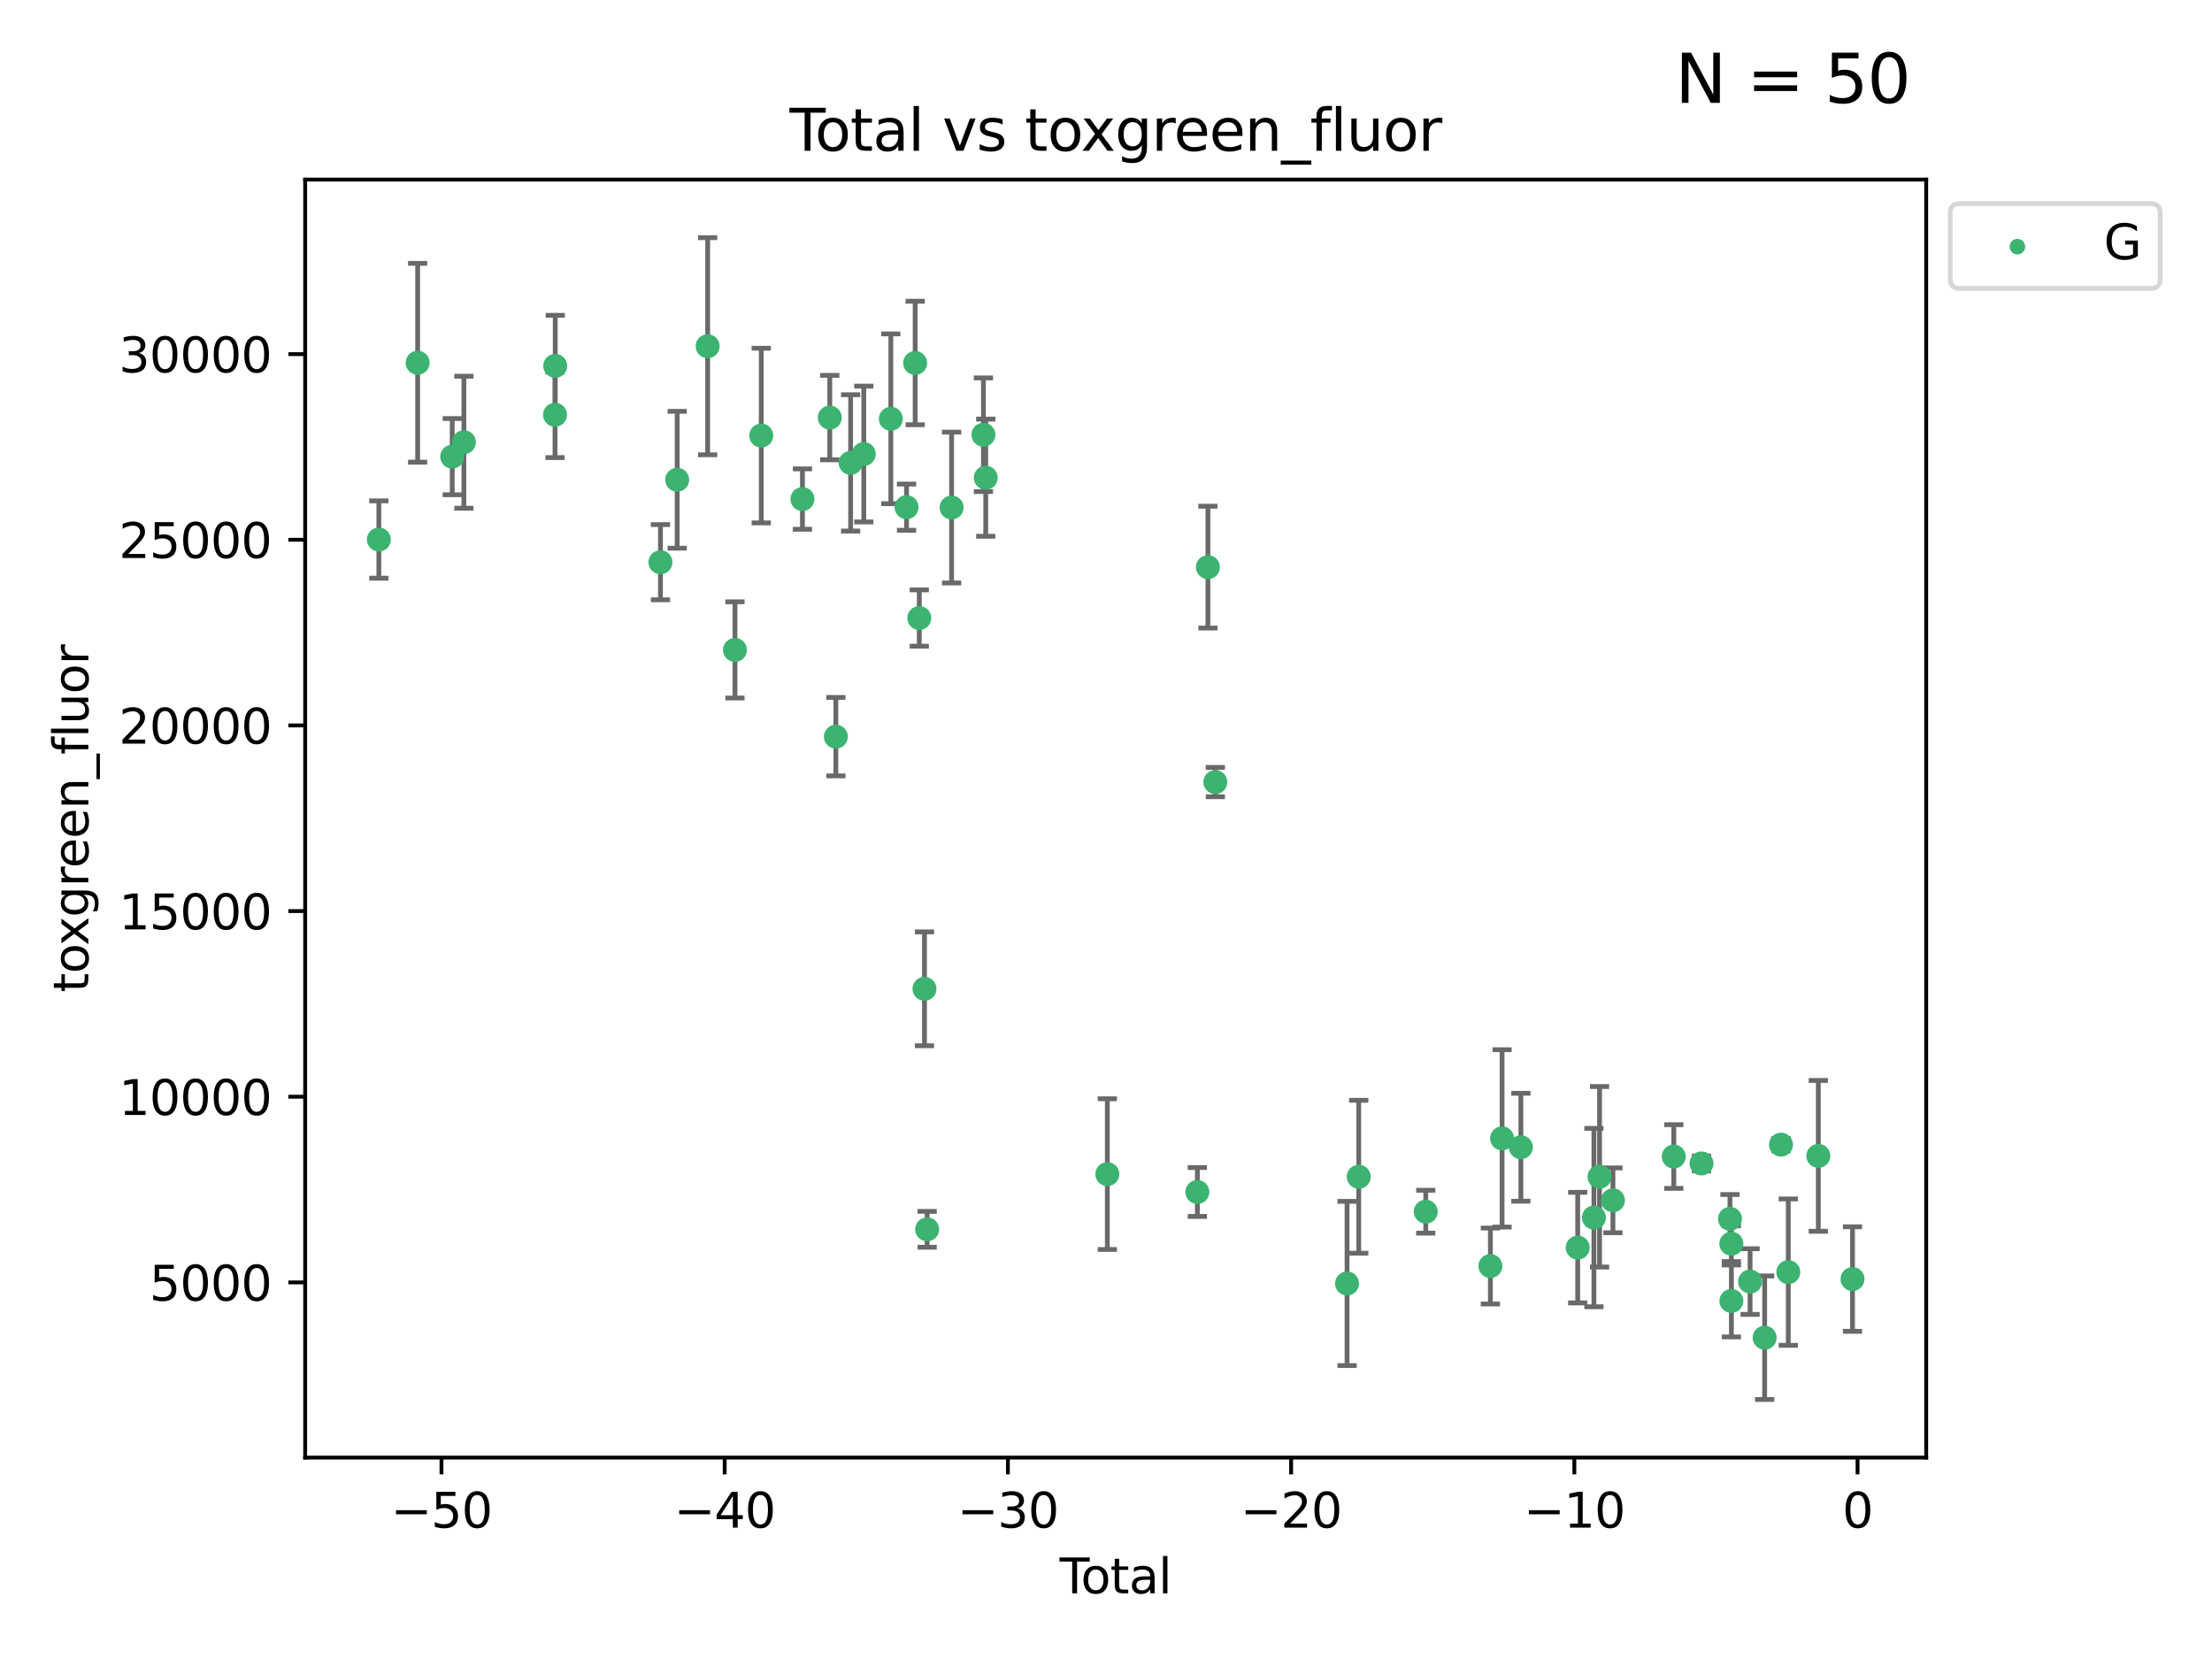 <?xml version="1.0" encoding="utf-8" standalone="no"?>
<!DOCTYPE svg PUBLIC "-//W3C//DTD SVG 1.1//EN"
  "http://www.w3.org/Graphics/SVG/1.1/DTD/svg11.dtd">
<svg xmlns:xlink="http://www.w3.org/1999/xlink" width="460.8pt" height="345.6pt" viewBox="0 0 460.8 345.6" xmlns="http://www.w3.org/2000/svg" version="1.1">
 <defs>
  <style type="text/css">*{stroke-linejoin: round; stroke-linecap: butt}</style>
 </defs>
 <g id="figure_1">
  <g id="patch_1">
   <path d="M 0 345.6 
L 460.8 345.6 
L 460.8 0 
L 0 0 
z
" style="fill: #ffffff"/>
  </g>
  <g id="axes_1">
   <g id="patch_2">
    <path d="M 63.571 303.64 
L 401.26 303.64 
L 401.26 37.411 
L 63.571 37.411 
z
" style="fill: #ffffff"/>
   </g>
   <g id="PathCollection_1">
    <defs>
     <path id="m199dca04d9" d="M 0 1.118 
C 0.297 1.118 0.581 1 0.791 0.791 
C 1 0.581 1.118 0.297 1.118 0 
C 1.118 -0.297 1 -0.581 0.791 -0.791 
C 0.581 -1 0.297 -1.118 0 -1.118 
C -0.297 -1.118 -0.581 -1 -0.791 -0.791 
C -1 -0.581 -1.118 -0.297 -1.118 0 
C -1.118 0.297 -1 0.581 -0.791 0.791 
C -0.581 1 -0.297 1.118 0 1.118 
z
" style="stroke: #3cb371"/>
    </defs>
    <g clip-path="url(#p127237d211)">
     <use xlink:href="#m199dca04d9" x="78.921" y="112.392" style="fill: #3cb371; stroke: #3cb371"/>
     <use xlink:href="#m199dca04d9" x="87.003" y="75.569" style="fill: #3cb371; stroke: #3cb371"/>
     <use xlink:href="#m199dca04d9" x="94.209" y="95.126" style="fill: #3cb371; stroke: #3cb371"/>
     <use xlink:href="#m199dca04d9" x="96.636" y="92.122" style="fill: #3cb371; stroke: #3cb371"/>
     <use xlink:href="#m199dca04d9" x="115.62" y="86.406" style="fill: #3cb371; stroke: #3cb371"/>
     <use xlink:href="#m199dca04d9" x="115.666" y="76.222" style="fill: #3cb371; stroke: #3cb371"/>
     <use xlink:href="#m199dca04d9" x="137.584" y="117.118" style="fill: #3cb371; stroke: #3cb371"/>
     <use xlink:href="#m199dca04d9" x="141.068" y="99.942" style="fill: #3cb371; stroke: #3cb371"/>
     <use xlink:href="#m199dca04d9" x="147.417" y="72.122" style="fill: #3cb371; stroke: #3cb371"/>
     <use xlink:href="#m199dca04d9" x="153.109" y="135.392" style="fill: #3cb371; stroke: #3cb371"/>
     <use xlink:href="#m199dca04d9" x="158.58" y="90.732" style="fill: #3cb371; stroke: #3cb371"/>
     <use xlink:href="#m199dca04d9" x="167.163" y="103.966" style="fill: #3cb371; stroke: #3cb371"/>
     <use xlink:href="#m199dca04d9" x="172.859" y="86.988" style="fill: #3cb371; stroke: #3cb371"/>
     <use xlink:href="#m199dca04d9" x="174.128" y="153.46" style="fill: #3cb371; stroke: #3cb371"/>
     <use xlink:href="#m199dca04d9" x="177.202" y="96.429" style="fill: #3cb371; stroke: #3cb371"/>
     <use xlink:href="#m199dca04d9" x="179.944" y="94.584" style="fill: #3cb371; stroke: #3cb371"/>
     <use xlink:href="#m199dca04d9" x="185.579" y="87.241" style="fill: #3cb371; stroke: #3cb371"/>
     <use xlink:href="#m199dca04d9" x="188.848" y="105.654" style="fill: #3cb371; stroke: #3cb371"/>
     <use xlink:href="#m199dca04d9" x="190.645" y="75.617" style="fill: #3cb371; stroke: #3cb371"/>
     <use xlink:href="#m199dca04d9" x="191.505" y="128.751" style="fill: #3cb371; stroke: #3cb371"/>
     <use xlink:href="#m199dca04d9" x="192.584" y="205.985" style="fill: #3cb371; stroke: #3cb371"/>
     <use xlink:href="#m199dca04d9" x="193.145" y="256.09" style="fill: #3cb371; stroke: #3cb371"/>
     <use xlink:href="#m199dca04d9" x="198.235" y="105.729" style="fill: #3cb371; stroke: #3cb371"/>
     <use xlink:href="#m199dca04d9" x="204.866" y="90.562" style="fill: #3cb371; stroke: #3cb371"/>
     <use xlink:href="#m199dca04d9" x="205.347" y="99.514" style="fill: #3cb371; stroke: #3cb371"/>
     <use xlink:href="#m199dca04d9" x="230.677" y="244.59" style="fill: #3cb371; stroke: #3cb371"/>
     <use xlink:href="#m199dca04d9" x="249.43" y="248.315" style="fill: #3cb371; stroke: #3cb371"/>
     <use xlink:href="#m199dca04d9" x="251.63" y="118.148" style="fill: #3cb371; stroke: #3cb371"/>
     <use xlink:href="#m199dca04d9" x="253.178" y="162.925" style="fill: #3cb371; stroke: #3cb371"/>
     <use xlink:href="#m199dca04d9" x="280.616" y="267.371" style="fill: #3cb371; stroke: #3cb371"/>
     <use xlink:href="#m199dca04d9" x="283.051" y="245.14" style="fill: #3cb371; stroke: #3cb371"/>
     <use xlink:href="#m199dca04d9" x="297.01" y="252.416" style="fill: #3cb371; stroke: #3cb371"/>
     <use xlink:href="#m199dca04d9" x="310.477" y="263.736" style="fill: #3cb371; stroke: #3cb371"/>
     <use xlink:href="#m199dca04d9" x="312.909" y="237.146" style="fill: #3cb371; stroke: #3cb371"/>
     <use xlink:href="#m199dca04d9" x="316.827" y="238.988" style="fill: #3cb371; stroke: #3cb371"/>
     <use xlink:href="#m199dca04d9" x="328.666" y="259.899" style="fill: #3cb371; stroke: #3cb371"/>
     <use xlink:href="#m199dca04d9" x="332.043" y="253.645" style="fill: #3cb371; stroke: #3cb371"/>
     <use xlink:href="#m199dca04d9" x="333.215" y="245.144" style="fill: #3cb371; stroke: #3cb371"/>
     <use xlink:href="#m199dca04d9" x="336.003" y="250.046" style="fill: #3cb371; stroke: #3cb371"/>
     <use xlink:href="#m199dca04d9" x="348.68" y="240.929" style="fill: #3cb371; stroke: #3cb371"/>
     <use xlink:href="#m199dca04d9" x="354.455" y="242.367" style="fill: #3cb371; stroke: #3cb371"/>
     <use xlink:href="#m199dca04d9" x="360.384" y="253.906" style="fill: #3cb371; stroke: #3cb371"/>
     <use xlink:href="#m199dca04d9" x="360.673" y="259.081" style="fill: #3cb371; stroke: #3cb371"/>
     <use xlink:href="#m199dca04d9" x="360.68" y="271.009" style="fill: #3cb371; stroke: #3cb371"/>
     <use xlink:href="#m199dca04d9" x="364.575" y="266.971" style="fill: #3cb371; stroke: #3cb371"/>
     <use xlink:href="#m199dca04d9" x="367.609" y="278.67" style="fill: #3cb371; stroke: #3cb371"/>
     <use xlink:href="#m199dca04d9" x="371.016" y="238.45" style="fill: #3cb371; stroke: #3cb371"/>
     <use xlink:href="#m199dca04d9" x="372.532" y="265.005" style="fill: #3cb371; stroke: #3cb371"/>
     <use xlink:href="#m199dca04d9" x="378.788" y="240.79" style="fill: #3cb371; stroke: #3cb371"/>
     <use xlink:href="#m199dca04d9" x="385.911" y="266.448" style="fill: #3cb371; stroke: #3cb371"/>
    </g>
   </g>
   <g id="matplotlib.axis_1">
    <g id="xtick_1">
     <g id="line2d_1">
      <defs>
       <path id="m1ba252cb58" d="M 0 0 
L 0 3.5 
" style="stroke: #000000; stroke-width: 0.8"/>
      </defs>
      <g>
       <use xlink:href="#m1ba252cb58" x="91.968" y="303.64" style="stroke: #000000; stroke-width: 0.8"/>
      </g>
     </g>
     <g id="text_1">
      <!-- −50 -->
      <g transform="translate(81.416 318.238)scale(0.1 -0.1)">
       <defs>
        <path id="DejaVuSans-2212" d="M 678 2272 
L 4684 2272 
L 4684 1741 
L 678 1741 
L 678 2272 
z
" transform="scale(0.016)"/>
        <path id="DejaVuSans-35" d="M 691 4666 
L 3169 4666 
L 3169 4134 
L 1269 4134 
L 1269 2991 
Q 1406 3038 1543 3061 
Q 1681 3084 1819 3084 
Q 2600 3084 3056 2656 
Q 3513 2228 3513 1497 
Q 3513 744 3044 326 
Q 2575 -91 1722 -91 
Q 1428 -91 1123 -41 
Q 819 9 494 109 
L 494 744 
Q 775 591 1075 516 
Q 1375 441 1709 441 
Q 2250 441 2565 725 
Q 2881 1009 2881 1497 
Q 2881 1984 2565 2268 
Q 2250 2553 1709 2553 
Q 1456 2553 1204 2497 
Q 953 2441 691 2322 
L 691 4666 
z
" transform="scale(0.016)"/>
        <path id="DejaVuSans-30" d="M 2034 4250 
Q 1547 4250 1301 3770 
Q 1056 3291 1056 2328 
Q 1056 1369 1301 889 
Q 1547 409 2034 409 
Q 2525 409 2770 889 
Q 3016 1369 3016 2328 
Q 3016 3291 2770 3770 
Q 2525 4250 2034 4250 
z
M 2034 4750 
Q 2819 4750 3233 4129 
Q 3647 3509 3647 2328 
Q 3647 1150 3233 529 
Q 2819 -91 2034 -91 
Q 1250 -91 836 529 
Q 422 1150 422 2328 
Q 422 3509 836 4129 
Q 1250 4750 2034 4750 
z
" transform="scale(0.016)"/>
       </defs>
       <use xlink:href="#DejaVuSans-2212"/>
       <use xlink:href="#DejaVuSans-35" x="83.789"/>
       <use xlink:href="#DejaVuSans-30" x="147.412"/>
      </g>
     </g>
    </g>
    <g id="xtick_2">
     <g id="line2d_2">
      <g>
       <use xlink:href="#m1ba252cb58" x="150.967" y="303.64" style="stroke: #000000; stroke-width: 0.8"/>
      </g>
     </g>
     <g id="text_2">
      <!-- −40 -->
      <g transform="translate(140.415 318.238)scale(0.1 -0.1)">
       <defs>
        <path id="DejaVuSans-34" d="M 2419 4116 
L 825 1625 
L 2419 1625 
L 2419 4116 
z
M 2253 4666 
L 3047 4666 
L 3047 1625 
L 3713 1625 
L 3713 1100 
L 3047 1100 
L 3047 0 
L 2419 0 
L 2419 1100 
L 313 1100 
L 313 1709 
L 2253 4666 
z
" transform="scale(0.016)"/>
       </defs>
       <use xlink:href="#DejaVuSans-2212"/>
       <use xlink:href="#DejaVuSans-34" x="83.789"/>
       <use xlink:href="#DejaVuSans-30" x="147.412"/>
      </g>
     </g>
    </g>
    <g id="xtick_3">
     <g id="line2d_3">
      <g>
       <use xlink:href="#m1ba252cb58" x="209.966" y="303.64" style="stroke: #000000; stroke-width: 0.8"/>
      </g>
     </g>
     <g id="text_3">
      <!-- −30 -->
      <g transform="translate(199.414 318.238)scale(0.1 -0.1)">
       <defs>
        <path id="DejaVuSans-33" d="M 2597 2516 
Q 3050 2419 3304 2112 
Q 3559 1806 3559 1356 
Q 3559 666 3084 287 
Q 2609 -91 1734 -91 
Q 1441 -91 1130 -33 
Q 819 25 488 141 
L 488 750 
Q 750 597 1062 519 
Q 1375 441 1716 441 
Q 2309 441 2620 675 
Q 2931 909 2931 1356 
Q 2931 1769 2642 2001 
Q 2353 2234 1838 2234 
L 1294 2234 
L 1294 2753 
L 1863 2753 
Q 2328 2753 2575 2939 
Q 2822 3125 2822 3475 
Q 2822 3834 2567 4026 
Q 2313 4219 1838 4219 
Q 1578 4219 1281 4162 
Q 984 4106 628 3988 
L 628 4550 
Q 988 4650 1302 4700 
Q 1616 4750 1894 4750 
Q 2613 4750 3031 4423 
Q 3450 4097 3450 3541 
Q 3450 3153 3228 2886 
Q 3006 2619 2597 2516 
z
" transform="scale(0.016)"/>
       </defs>
       <use xlink:href="#DejaVuSans-2212"/>
       <use xlink:href="#DejaVuSans-33" x="83.789"/>
       <use xlink:href="#DejaVuSans-30" x="147.412"/>
      </g>
     </g>
    </g>
    <g id="xtick_4">
     <g id="line2d_4">
      <g>
       <use xlink:href="#m1ba252cb58" x="268.965" y="303.64" style="stroke: #000000; stroke-width: 0.8"/>
      </g>
     </g>
     <g id="text_4">
      <!-- −20 -->
      <g transform="translate(258.412 318.238)scale(0.1 -0.1)">
       <defs>
        <path id="DejaVuSans-32" d="M 1228 531 
L 3431 531 
L 3431 0 
L 469 0 
L 469 531 
Q 828 903 1448 1529 
Q 2069 2156 2228 2338 
Q 2531 2678 2651 2914 
Q 2772 3150 2772 3378 
Q 2772 3750 2511 3984 
Q 2250 4219 1831 4219 
Q 1534 4219 1204 4116 
Q 875 4013 500 3803 
L 500 4441 
Q 881 4594 1212 4672 
Q 1544 4750 1819 4750 
Q 2544 4750 2975 4387 
Q 3406 4025 3406 3419 
Q 3406 3131 3298 2873 
Q 3191 2616 2906 2266 
Q 2828 2175 2409 1742 
Q 1991 1309 1228 531 
z
" transform="scale(0.016)"/>
       </defs>
       <use xlink:href="#DejaVuSans-2212"/>
       <use xlink:href="#DejaVuSans-32" x="83.789"/>
       <use xlink:href="#DejaVuSans-30" x="147.412"/>
      </g>
     </g>
    </g>
    <g id="xtick_5">
     <g id="line2d_5">
      <g>
       <use xlink:href="#m1ba252cb58" x="327.964" y="303.64" style="stroke: #000000; stroke-width: 0.8"/>
      </g>
     </g>
     <g id="text_5">
      <!-- −10 -->
      <g transform="translate(317.411 318.238)scale(0.1 -0.1)">
       <defs>
        <path id="DejaVuSans-31" d="M 794 531 
L 1825 531 
L 1825 4091 
L 703 3866 
L 703 4441 
L 1819 4666 
L 2450 4666 
L 2450 531 
L 3481 531 
L 3481 0 
L 794 0 
L 794 531 
z
" transform="scale(0.016)"/>
       </defs>
       <use xlink:href="#DejaVuSans-2212"/>
       <use xlink:href="#DejaVuSans-31" x="83.789"/>
       <use xlink:href="#DejaVuSans-30" x="147.412"/>
      </g>
     </g>
    </g>
    <g id="xtick_6">
     <g id="line2d_6">
      <g>
       <use xlink:href="#m1ba252cb58" x="386.962" y="303.64" style="stroke: #000000; stroke-width: 0.8"/>
      </g>
     </g>
     <g id="text_6">
      <!-- 0 -->
      <g transform="translate(383.781 318.238)scale(0.1 -0.1)">
       <use xlink:href="#DejaVuSans-30"/>
      </g>
     </g>
    </g>
    <g id="text_7">
     <!-- Total -->
     <g transform="translate(220.739 331.917)scale(0.1 -0.1)">
      <defs>
       <path id="DejaVuSans-54" d="M -19 4666 
L 3928 4666 
L 3928 4134 
L 2272 4134 
L 2272 0 
L 1638 0 
L 1638 4134 
L -19 4134 
L -19 4666 
z
" transform="scale(0.016)"/>
       <path id="DejaVuSans-6f" d="M 1959 3097 
Q 1497 3097 1228 2736 
Q 959 2375 959 1747 
Q 959 1119 1226 758 
Q 1494 397 1959 397 
Q 2419 397 2687 759 
Q 2956 1122 2956 1747 
Q 2956 2369 2687 2733 
Q 2419 3097 1959 3097 
z
M 1959 3584 
Q 2709 3584 3137 3096 
Q 3566 2609 3566 1747 
Q 3566 888 3137 398 
Q 2709 -91 1959 -91 
Q 1206 -91 779 398 
Q 353 888 353 1747 
Q 353 2609 779 3096 
Q 1206 3584 1959 3584 
z
" transform="scale(0.016)"/>
       <path id="DejaVuSans-74" d="M 1172 4494 
L 1172 3500 
L 2356 3500 
L 2356 3053 
L 1172 3053 
L 1172 1153 
Q 1172 725 1289 603 
Q 1406 481 1766 481 
L 2356 481 
L 2356 0 
L 1766 0 
Q 1100 0 847 248 
Q 594 497 594 1153 
L 594 3053 
L 172 3053 
L 172 3500 
L 594 3500 
L 594 4494 
L 1172 4494 
z
" transform="scale(0.016)"/>
       <path id="DejaVuSans-61" d="M 2194 1759 
Q 1497 1759 1228 1600 
Q 959 1441 959 1056 
Q 959 750 1161 570 
Q 1363 391 1709 391 
Q 2188 391 2477 730 
Q 2766 1069 2766 1631 
L 2766 1759 
L 2194 1759 
z
M 3341 1997 
L 3341 0 
L 2766 0 
L 2766 531 
Q 2569 213 2275 61 
Q 1981 -91 1556 -91 
Q 1019 -91 701 211 
Q 384 513 384 1019 
Q 384 1609 779 1909 
Q 1175 2209 1959 2209 
L 2766 2209 
L 2766 2266 
Q 2766 2663 2505 2880 
Q 2244 3097 1772 3097 
Q 1472 3097 1187 3025 
Q 903 2953 641 2809 
L 641 3341 
Q 956 3463 1253 3523 
Q 1550 3584 1831 3584 
Q 2591 3584 2966 3190 
Q 3341 2797 3341 1997 
z
" transform="scale(0.016)"/>
       <path id="DejaVuSans-6c" d="M 603 4863 
L 1178 4863 
L 1178 0 
L 603 0 
L 603 4863 
z
" transform="scale(0.016)"/>
      </defs>
      <use xlink:href="#DejaVuSans-54"/>
      <use xlink:href="#DejaVuSans-6f" x="44.084"/>
      <use xlink:href="#DejaVuSans-74" x="105.266"/>
      <use xlink:href="#DejaVuSans-61" x="144.475"/>
      <use xlink:href="#DejaVuSans-6c" x="205.754"/>
     </g>
    </g>
   </g>
   <g id="matplotlib.axis_2">
    <g id="ytick_1">
     <g id="line2d_7">
      <defs>
       <path id="m5bad198b68" d="M 0 0 
L -3.5 0 
" style="stroke: #000000; stroke-width: 0.8"/>
      </defs>
      <g>
       <use xlink:href="#m5bad198b68" x="63.571" y="267.144" style="stroke: #000000; stroke-width: 0.8"/>
      </g>
     </g>
     <g id="text_8">
      <!-- 5000 -->
      <g transform="translate(31.121 270.943)scale(0.1 -0.1)">
       <use xlink:href="#DejaVuSans-35"/>
       <use xlink:href="#DejaVuSans-30" x="63.623"/>
       <use xlink:href="#DejaVuSans-30" x="127.246"/>
       <use xlink:href="#DejaVuSans-30" x="190.869"/>
      </g>
     </g>
    </g>
    <g id="ytick_2">
     <g id="line2d_8">
      <g>
       <use xlink:href="#m5bad198b68" x="63.571" y="228.468" style="stroke: #000000; stroke-width: 0.8"/>
      </g>
     </g>
     <g id="text_9">
      <!-- 10000 -->
      <g transform="translate(24.759 232.268)scale(0.1 -0.1)">
       <use xlink:href="#DejaVuSans-31"/>
       <use xlink:href="#DejaVuSans-30" x="63.623"/>
       <use xlink:href="#DejaVuSans-30" x="127.246"/>
       <use xlink:href="#DejaVuSans-30" x="190.869"/>
       <use xlink:href="#DejaVuSans-30" x="254.492"/>
      </g>
     </g>
    </g>
    <g id="ytick_3">
     <g id="line2d_9">
      <g>
       <use xlink:href="#m5bad198b68" x="63.571" y="189.793" style="stroke: #000000; stroke-width: 0.8"/>
      </g>
     </g>
     <g id="text_10">
      <!-- 15000 -->
      <g transform="translate(24.759 193.592)scale(0.1 -0.1)">
       <use xlink:href="#DejaVuSans-31"/>
       <use xlink:href="#DejaVuSans-35" x="63.623"/>
       <use xlink:href="#DejaVuSans-30" x="127.246"/>
       <use xlink:href="#DejaVuSans-30" x="190.869"/>
       <use xlink:href="#DejaVuSans-30" x="254.492"/>
      </g>
     </g>
    </g>
    <g id="ytick_4">
     <g id="line2d_10">
      <g>
       <use xlink:href="#m5bad198b68" x="63.571" y="151.117" style="stroke: #000000; stroke-width: 0.8"/>
      </g>
     </g>
     <g id="text_11">
      <!-- 20000 -->
      <g transform="translate(24.759 154.916)scale(0.1 -0.1)">
       <use xlink:href="#DejaVuSans-32"/>
       <use xlink:href="#DejaVuSans-30" x="63.623"/>
       <use xlink:href="#DejaVuSans-30" x="127.246"/>
       <use xlink:href="#DejaVuSans-30" x="190.869"/>
       <use xlink:href="#DejaVuSans-30" x="254.492"/>
      </g>
     </g>
    </g>
    <g id="ytick_5">
     <g id="line2d_11">
      <g>
       <use xlink:href="#m5bad198b68" x="63.571" y="112.442" style="stroke: #000000; stroke-width: 0.8"/>
      </g>
     </g>
     <g id="text_12">
      <!-- 25000 -->
      <g transform="translate(24.759 116.241)scale(0.1 -0.1)">
       <use xlink:href="#DejaVuSans-32"/>
       <use xlink:href="#DejaVuSans-35" x="63.623"/>
       <use xlink:href="#DejaVuSans-30" x="127.246"/>
       <use xlink:href="#DejaVuSans-30" x="190.869"/>
       <use xlink:href="#DejaVuSans-30" x="254.492"/>
      </g>
     </g>
    </g>
    <g id="ytick_6">
     <g id="line2d_12">
      <g>
       <use xlink:href="#m5bad198b68" x="63.571" y="73.766" style="stroke: #000000; stroke-width: 0.8"/>
      </g>
     </g>
     <g id="text_13">
      <!-- 30000 -->
      <g transform="translate(24.759 77.565)scale(0.1 -0.1)">
       <use xlink:href="#DejaVuSans-33"/>
       <use xlink:href="#DejaVuSans-30" x="63.623"/>
       <use xlink:href="#DejaVuSans-30" x="127.246"/>
       <use xlink:href="#DejaVuSans-30" x="190.869"/>
       <use xlink:href="#DejaVuSans-30" x="254.492"/>
      </g>
     </g>
    </g>
    <g id="text_14">
     <!-- toxgreen_fluor -->
     <g transform="translate(18.401 206.72)rotate(-90)scale(0.1 -0.1)">
      <defs>
       <path id="DejaVuSans-78" d="M 3513 3500 
L 2247 1797 
L 3578 0 
L 2900 0 
L 1881 1375 
L 863 0 
L 184 0 
L 1544 1831 
L 300 3500 
L 978 3500 
L 1906 2253 
L 2834 3500 
L 3513 3500 
z
" transform="scale(0.016)"/>
       <path id="DejaVuSans-67" d="M 2906 1791 
Q 2906 2416 2648 2759 
Q 2391 3103 1925 3103 
Q 1463 3103 1205 2759 
Q 947 2416 947 1791 
Q 947 1169 1205 825 
Q 1463 481 1925 481 
Q 2391 481 2648 825 
Q 2906 1169 2906 1791 
z
M 3481 434 
Q 3481 -459 3084 -895 
Q 2688 -1331 1869 -1331 
Q 1566 -1331 1297 -1286 
Q 1028 -1241 775 -1147 
L 775 -588 
Q 1028 -725 1275 -790 
Q 1522 -856 1778 -856 
Q 2344 -856 2625 -561 
Q 2906 -266 2906 331 
L 2906 616 
Q 2728 306 2450 153 
Q 2172 0 1784 0 
Q 1141 0 747 490 
Q 353 981 353 1791 
Q 353 2603 747 3093 
Q 1141 3584 1784 3584 
Q 2172 3584 2450 3431 
Q 2728 3278 2906 2969 
L 2906 3500 
L 3481 3500 
L 3481 434 
z
" transform="scale(0.016)"/>
       <path id="DejaVuSans-72" d="M 2631 2963 
Q 2534 3019 2420 3045 
Q 2306 3072 2169 3072 
Q 1681 3072 1420 2755 
Q 1159 2438 1159 1844 
L 1159 0 
L 581 0 
L 581 3500 
L 1159 3500 
L 1159 2956 
Q 1341 3275 1631 3429 
Q 1922 3584 2338 3584 
Q 2397 3584 2469 3576 
Q 2541 3569 2628 3553 
L 2631 2963 
z
" transform="scale(0.016)"/>
       <path id="DejaVuSans-65" d="M 3597 1894 
L 3597 1613 
L 953 1613 
Q 991 1019 1311 708 
Q 1631 397 2203 397 
Q 2534 397 2845 478 
Q 3156 559 3463 722 
L 3463 178 
Q 3153 47 2828 -22 
Q 2503 -91 2169 -91 
Q 1331 -91 842 396 
Q 353 884 353 1716 
Q 353 2575 817 3079 
Q 1281 3584 2069 3584 
Q 2775 3584 3186 3129 
Q 3597 2675 3597 1894 
z
M 3022 2063 
Q 3016 2534 2758 2815 
Q 2500 3097 2075 3097 
Q 1594 3097 1305 2825 
Q 1016 2553 972 2059 
L 3022 2063 
z
" transform="scale(0.016)"/>
       <path id="DejaVuSans-6e" d="M 3513 2113 
L 3513 0 
L 2938 0 
L 2938 2094 
Q 2938 2591 2744 2837 
Q 2550 3084 2163 3084 
Q 1697 3084 1428 2787 
Q 1159 2491 1159 1978 
L 1159 0 
L 581 0 
L 581 3500 
L 1159 3500 
L 1159 2956 
Q 1366 3272 1645 3428 
Q 1925 3584 2291 3584 
Q 2894 3584 3203 3211 
Q 3513 2838 3513 2113 
z
" transform="scale(0.016)"/>
       <path id="DejaVuSans-5f" d="M 3263 -1063 
L 3263 -1509 
L -63 -1509 
L -63 -1063 
L 3263 -1063 
z
" transform="scale(0.016)"/>
       <path id="DejaVuSans-66" d="M 2375 4863 
L 2375 4384 
L 1825 4384 
Q 1516 4384 1395 4259 
Q 1275 4134 1275 3809 
L 1275 3500 
L 2222 3500 
L 2222 3053 
L 1275 3053 
L 1275 0 
L 697 0 
L 697 3053 
L 147 3053 
L 147 3500 
L 697 3500 
L 697 3744 
Q 697 4328 969 4595 
Q 1241 4863 1831 4863 
L 2375 4863 
z
" transform="scale(0.016)"/>
       <path id="DejaVuSans-75" d="M 544 1381 
L 544 3500 
L 1119 3500 
L 1119 1403 
Q 1119 906 1312 657 
Q 1506 409 1894 409 
Q 2359 409 2629 706 
Q 2900 1003 2900 1516 
L 2900 3500 
L 3475 3500 
L 3475 0 
L 2900 0 
L 2900 538 
Q 2691 219 2414 64 
Q 2138 -91 1772 -91 
Q 1169 -91 856 284 
Q 544 659 544 1381 
z
M 1991 3584 
L 1991 3584 
z
" transform="scale(0.016)"/>
      </defs>
      <use xlink:href="#DejaVuSans-74"/>
      <use xlink:href="#DejaVuSans-6f" x="39.209"/>
      <use xlink:href="#DejaVuSans-78" x="97.266"/>
      <use xlink:href="#DejaVuSans-67" x="156.445"/>
      <use xlink:href="#DejaVuSans-72" x="219.922"/>
      <use xlink:href="#DejaVuSans-65" x="258.785"/>
      <use xlink:href="#DejaVuSans-65" x="320.309"/>
      <use xlink:href="#DejaVuSans-6e" x="381.832"/>
      <use xlink:href="#DejaVuSans-5f" x="445.211"/>
      <use xlink:href="#DejaVuSans-66" x="495.211"/>
      <use xlink:href="#DejaVuSans-6c" x="530.416"/>
      <use xlink:href="#DejaVuSans-75" x="558.199"/>
      <use xlink:href="#DejaVuSans-6f" x="621.578"/>
      <use xlink:href="#DejaVuSans-72" x="682.76"/>
     </g>
    </g>
   </g>
   <g id="LineCollection_1">
    <path d="M 78.921 120.448 
L 78.921 104.336 
" clip-path="url(#p127237d211)" style="fill: none; stroke: #696969"/>
    <path d="M 87.003 96.276 
L 87.003 54.862 
" clip-path="url(#p127237d211)" style="fill: none; stroke: #696969"/>
    <path d="M 94.209 103.063 
L 94.209 87.189 
" clip-path="url(#p127237d211)" style="fill: none; stroke: #696969"/>
    <path d="M 96.636 105.872 
L 96.636 78.371 
" clip-path="url(#p127237d211)" style="fill: none; stroke: #696969"/>
    <path d="M 115.62 95.322 
L 115.62 77.49 
" clip-path="url(#p127237d211)" style="fill: none; stroke: #696969"/>
    <path d="M 115.666 86.761 
L 115.666 65.683 
" clip-path="url(#p127237d211)" style="fill: none; stroke: #696969"/>
    <path d="M 137.584 124.951 
L 137.584 109.285 
" clip-path="url(#p127237d211)" style="fill: none; stroke: #696969"/>
    <path d="M 141.068 114.197 
L 141.068 85.687 
" clip-path="url(#p127237d211)" style="fill: none; stroke: #696969"/>
    <path d="M 147.417 94.731 
L 147.417 49.513 
" clip-path="url(#p127237d211)" style="fill: none; stroke: #696969"/>
    <path d="M 153.109 145.414 
L 153.109 125.37 
" clip-path="url(#p127237d211)" style="fill: none; stroke: #696969"/>
    <path d="M 158.58 108.924 
L 158.58 72.54 
" clip-path="url(#p127237d211)" style="fill: none; stroke: #696969"/>
    <path d="M 167.163 110.257 
L 167.163 97.675 
" clip-path="url(#p127237d211)" style="fill: none; stroke: #696969"/>
    <path d="M 172.859 95.783 
L 172.859 78.193 
" clip-path="url(#p127237d211)" style="fill: none; stroke: #696969"/>
    <path d="M 174.128 161.632 
L 174.128 145.288 
" clip-path="url(#p127237d211)" style="fill: none; stroke: #696969"/>
    <path d="M 177.202 110.63 
L 177.202 82.228 
" clip-path="url(#p127237d211)" style="fill: none; stroke: #696969"/>
    <path d="M 179.944 108.729 
L 179.944 80.439 
" clip-path="url(#p127237d211)" style="fill: none; stroke: #696969"/>
    <path d="M 185.579 104.928 
L 185.579 69.554 
" clip-path="url(#p127237d211)" style="fill: none; stroke: #696969"/>
    <path d="M 188.848 110.471 
L 188.848 100.838 
" clip-path="url(#p127237d211)" style="fill: none; stroke: #696969"/>
    <path d="M 190.645 88.481 
L 190.645 62.753 
" clip-path="url(#p127237d211)" style="fill: none; stroke: #696969"/>
    <path d="M 191.505 134.612 
L 191.505 122.889 
" clip-path="url(#p127237d211)" style="fill: none; stroke: #696969"/>
    <path d="M 192.584 217.847 
L 192.584 194.124 
" clip-path="url(#p127237d211)" style="fill: none; stroke: #696969"/>
    <path d="M 193.145 259.826 
L 193.145 252.354 
" clip-path="url(#p127237d211)" style="fill: none; stroke: #696969"/>
    <path d="M 198.235 121.441 
L 198.235 90.016 
" clip-path="url(#p127237d211)" style="fill: none; stroke: #696969"/>
    <path d="M 204.866 102.404 
L 204.866 78.72 
" clip-path="url(#p127237d211)" style="fill: none; stroke: #696969"/>
    <path d="M 205.347 111.72 
L 205.347 87.308 
" clip-path="url(#p127237d211)" style="fill: none; stroke: #696969"/>
    <path d="M 230.677 260.287 
L 230.677 228.894 
" clip-path="url(#p127237d211)" style="fill: none; stroke: #696969"/>
    <path d="M 249.43 253.405 
L 249.43 243.226 
" clip-path="url(#p127237d211)" style="fill: none; stroke: #696969"/>
    <path d="M 251.63 130.84 
L 251.63 105.456 
" clip-path="url(#p127237d211)" style="fill: none; stroke: #696969"/>
    <path d="M 253.178 165.983 
L 253.178 159.867 
" clip-path="url(#p127237d211)" style="fill: none; stroke: #696969"/>
    <path d="M 280.616 284.476 
L 280.616 250.266 
" clip-path="url(#p127237d211)" style="fill: none; stroke: #696969"/>
    <path d="M 283.051 261.065 
L 283.051 229.216 
" clip-path="url(#p127237d211)" style="fill: none; stroke: #696969"/>
    <path d="M 297.01 256.883 
L 297.01 247.949 
" clip-path="url(#p127237d211)" style="fill: none; stroke: #696969"/>
    <path d="M 310.477 271.644 
L 310.477 255.828 
" clip-path="url(#p127237d211)" style="fill: none; stroke: #696969"/>
    <path d="M 312.909 255.618 
L 312.909 218.674 
" clip-path="url(#p127237d211)" style="fill: none; stroke: #696969"/>
    <path d="M 316.827 250.224 
L 316.827 227.752 
" clip-path="url(#p127237d211)" style="fill: none; stroke: #696969"/>
    <path d="M 328.666 271.416 
L 328.666 248.383 
" clip-path="url(#p127237d211)" style="fill: none; stroke: #696969"/>
    <path d="M 332.043 272.226 
L 332.043 235.064 
" clip-path="url(#p127237d211)" style="fill: none; stroke: #696969"/>
    <path d="M 333.215 263.945 
L 333.215 226.344 
" clip-path="url(#p127237d211)" style="fill: none; stroke: #696969"/>
    <path d="M 336.003 256.801 
L 336.003 243.292 
" clip-path="url(#p127237d211)" style="fill: none; stroke: #696969"/>
    <path d="M 348.68 247.562 
L 348.68 234.296 
" clip-path="url(#p127237d211)" style="fill: none; stroke: #696969"/>
    <path d="M 354.455 243.918 
L 354.455 240.817 
" clip-path="url(#p127237d211)" style="fill: none; stroke: #696969"/>
    <path d="M 360.384 258.971 
L 360.384 248.841 
" clip-path="url(#p127237d211)" style="fill: none; stroke: #696969"/>
    <path d="M 360.673 262.81 
L 360.673 255.353 
" clip-path="url(#p127237d211)" style="fill: none; stroke: #696969"/>
    <path d="M 360.68 278.5 
L 360.68 263.518 
" clip-path="url(#p127237d211)" style="fill: none; stroke: #696969"/>
    <path d="M 364.575 273.812 
L 364.575 260.131 
" clip-path="url(#p127237d211)" style="fill: none; stroke: #696969"/>
    <path d="M 367.609 291.539 
L 367.609 265.802 
" clip-path="url(#p127237d211)" style="fill: none; stroke: #696969"/>
    <path d="M 371.016 239.734 
L 371.016 237.167 
" clip-path="url(#p127237d211)" style="fill: none; stroke: #696969"/>
    <path d="M 372.532 280.252 
L 372.532 249.758 
" clip-path="url(#p127237d211)" style="fill: none; stroke: #696969"/>
    <path d="M 378.788 256.501 
L 378.788 225.078 
" clip-path="url(#p127237d211)" style="fill: none; stroke: #696969"/>
    <path d="M 385.911 277.34 
L 385.911 255.556 
" clip-path="url(#p127237d211)" style="fill: none; stroke: #696969"/>
   </g>
   <g id="line2d_13">
    <defs>
     <path id="m310396c71a" d="M 2 0 
L -2 -0 
" style="stroke: #696969"/>
    </defs>
    <g clip-path="url(#p127237d211)">
     <use xlink:href="#m310396c71a" x="78.921" y="120.448" style="fill: #696969; stroke: #696969"/>
     <use xlink:href="#m310396c71a" x="87.003" y="96.276" style="fill: #696969; stroke: #696969"/>
     <use xlink:href="#m310396c71a" x="94.209" y="103.063" style="fill: #696969; stroke: #696969"/>
     <use xlink:href="#m310396c71a" x="96.636" y="105.872" style="fill: #696969; stroke: #696969"/>
     <use xlink:href="#m310396c71a" x="115.62" y="95.322" style="fill: #696969; stroke: #696969"/>
     <use xlink:href="#m310396c71a" x="115.666" y="86.761" style="fill: #696969; stroke: #696969"/>
     <use xlink:href="#m310396c71a" x="137.584" y="124.951" style="fill: #696969; stroke: #696969"/>
     <use xlink:href="#m310396c71a" x="141.068" y="114.197" style="fill: #696969; stroke: #696969"/>
     <use xlink:href="#m310396c71a" x="147.417" y="94.731" style="fill: #696969; stroke: #696969"/>
     <use xlink:href="#m310396c71a" x="153.109" y="145.414" style="fill: #696969; stroke: #696969"/>
     <use xlink:href="#m310396c71a" x="158.58" y="108.924" style="fill: #696969; stroke: #696969"/>
     <use xlink:href="#m310396c71a" x="167.163" y="110.257" style="fill: #696969; stroke: #696969"/>
     <use xlink:href="#m310396c71a" x="172.859" y="95.783" style="fill: #696969; stroke: #696969"/>
     <use xlink:href="#m310396c71a" x="174.128" y="161.632" style="fill: #696969; stroke: #696969"/>
     <use xlink:href="#m310396c71a" x="177.202" y="110.63" style="fill: #696969; stroke: #696969"/>
     <use xlink:href="#m310396c71a" x="179.944" y="108.729" style="fill: #696969; stroke: #696969"/>
     <use xlink:href="#m310396c71a" x="185.579" y="104.928" style="fill: #696969; stroke: #696969"/>
     <use xlink:href="#m310396c71a" x="188.848" y="110.471" style="fill: #696969; stroke: #696969"/>
     <use xlink:href="#m310396c71a" x="190.645" y="88.481" style="fill: #696969; stroke: #696969"/>
     <use xlink:href="#m310396c71a" x="191.505" y="134.612" style="fill: #696969; stroke: #696969"/>
     <use xlink:href="#m310396c71a" x="192.584" y="217.847" style="fill: #696969; stroke: #696969"/>
     <use xlink:href="#m310396c71a" x="193.145" y="259.826" style="fill: #696969; stroke: #696969"/>
     <use xlink:href="#m310396c71a" x="198.235" y="121.441" style="fill: #696969; stroke: #696969"/>
     <use xlink:href="#m310396c71a" x="204.866" y="102.404" style="fill: #696969; stroke: #696969"/>
     <use xlink:href="#m310396c71a" x="205.347" y="111.72" style="fill: #696969; stroke: #696969"/>
     <use xlink:href="#m310396c71a" x="230.677" y="260.287" style="fill: #696969; stroke: #696969"/>
     <use xlink:href="#m310396c71a" x="249.43" y="253.405" style="fill: #696969; stroke: #696969"/>
     <use xlink:href="#m310396c71a" x="251.63" y="130.84" style="fill: #696969; stroke: #696969"/>
     <use xlink:href="#m310396c71a" x="253.178" y="165.983" style="fill: #696969; stroke: #696969"/>
     <use xlink:href="#m310396c71a" x="280.616" y="284.476" style="fill: #696969; stroke: #696969"/>
     <use xlink:href="#m310396c71a" x="283.051" y="261.065" style="fill: #696969; stroke: #696969"/>
     <use xlink:href="#m310396c71a" x="297.01" y="256.883" style="fill: #696969; stroke: #696969"/>
     <use xlink:href="#m310396c71a" x="310.477" y="271.644" style="fill: #696969; stroke: #696969"/>
     <use xlink:href="#m310396c71a" x="312.909" y="255.618" style="fill: #696969; stroke: #696969"/>
     <use xlink:href="#m310396c71a" x="316.827" y="250.224" style="fill: #696969; stroke: #696969"/>
     <use xlink:href="#m310396c71a" x="328.666" y="271.416" style="fill: #696969; stroke: #696969"/>
     <use xlink:href="#m310396c71a" x="332.043" y="272.226" style="fill: #696969; stroke: #696969"/>
     <use xlink:href="#m310396c71a" x="333.215" y="263.945" style="fill: #696969; stroke: #696969"/>
     <use xlink:href="#m310396c71a" x="336.003" y="256.801" style="fill: #696969; stroke: #696969"/>
     <use xlink:href="#m310396c71a" x="348.68" y="247.562" style="fill: #696969; stroke: #696969"/>
     <use xlink:href="#m310396c71a" x="354.455" y="243.918" style="fill: #696969; stroke: #696969"/>
     <use xlink:href="#m310396c71a" x="360.384" y="258.971" style="fill: #696969; stroke: #696969"/>
     <use xlink:href="#m310396c71a" x="360.673" y="262.81" style="fill: #696969; stroke: #696969"/>
     <use xlink:href="#m310396c71a" x="360.68" y="278.5" style="fill: #696969; stroke: #696969"/>
     <use xlink:href="#m310396c71a" x="364.575" y="273.812" style="fill: #696969; stroke: #696969"/>
     <use xlink:href="#m310396c71a" x="367.609" y="291.539" style="fill: #696969; stroke: #696969"/>
     <use xlink:href="#m310396c71a" x="371.016" y="239.734" style="fill: #696969; stroke: #696969"/>
     <use xlink:href="#m310396c71a" x="372.532" y="280.252" style="fill: #696969; stroke: #696969"/>
     <use xlink:href="#m310396c71a" x="378.788" y="256.501" style="fill: #696969; stroke: #696969"/>
     <use xlink:href="#m310396c71a" x="385.911" y="277.34" style="fill: #696969; stroke: #696969"/>
    </g>
   </g>
   <g id="line2d_14">
    <g clip-path="url(#p127237d211)">
     <use xlink:href="#m310396c71a" x="78.921" y="104.336" style="fill: #696969; stroke: #696969"/>
     <use xlink:href="#m310396c71a" x="87.003" y="54.862" style="fill: #696969; stroke: #696969"/>
     <use xlink:href="#m310396c71a" x="94.209" y="87.189" style="fill: #696969; stroke: #696969"/>
     <use xlink:href="#m310396c71a" x="96.636" y="78.371" style="fill: #696969; stroke: #696969"/>
     <use xlink:href="#m310396c71a" x="115.62" y="77.49" style="fill: #696969; stroke: #696969"/>
     <use xlink:href="#m310396c71a" x="115.666" y="65.683" style="fill: #696969; stroke: #696969"/>
     <use xlink:href="#m310396c71a" x="137.584" y="109.285" style="fill: #696969; stroke: #696969"/>
     <use xlink:href="#m310396c71a" x="141.068" y="85.687" style="fill: #696969; stroke: #696969"/>
     <use xlink:href="#m310396c71a" x="147.417" y="49.513" style="fill: #696969; stroke: #696969"/>
     <use xlink:href="#m310396c71a" x="153.109" y="125.37" style="fill: #696969; stroke: #696969"/>
     <use xlink:href="#m310396c71a" x="158.58" y="72.54" style="fill: #696969; stroke: #696969"/>
     <use xlink:href="#m310396c71a" x="167.163" y="97.675" style="fill: #696969; stroke: #696969"/>
     <use xlink:href="#m310396c71a" x="172.859" y="78.193" style="fill: #696969; stroke: #696969"/>
     <use xlink:href="#m310396c71a" x="174.128" y="145.288" style="fill: #696969; stroke: #696969"/>
     <use xlink:href="#m310396c71a" x="177.202" y="82.228" style="fill: #696969; stroke: #696969"/>
     <use xlink:href="#m310396c71a" x="179.944" y="80.439" style="fill: #696969; stroke: #696969"/>
     <use xlink:href="#m310396c71a" x="185.579" y="69.554" style="fill: #696969; stroke: #696969"/>
     <use xlink:href="#m310396c71a" x="188.848" y="100.838" style="fill: #696969; stroke: #696969"/>
     <use xlink:href="#m310396c71a" x="190.645" y="62.753" style="fill: #696969; stroke: #696969"/>
     <use xlink:href="#m310396c71a" x="191.505" y="122.889" style="fill: #696969; stroke: #696969"/>
     <use xlink:href="#m310396c71a" x="192.584" y="194.124" style="fill: #696969; stroke: #696969"/>
     <use xlink:href="#m310396c71a" x="193.145" y="252.354" style="fill: #696969; stroke: #696969"/>
     <use xlink:href="#m310396c71a" x="198.235" y="90.016" style="fill: #696969; stroke: #696969"/>
     <use xlink:href="#m310396c71a" x="204.866" y="78.72" style="fill: #696969; stroke: #696969"/>
     <use xlink:href="#m310396c71a" x="205.347" y="87.308" style="fill: #696969; stroke: #696969"/>
     <use xlink:href="#m310396c71a" x="230.677" y="228.894" style="fill: #696969; stroke: #696969"/>
     <use xlink:href="#m310396c71a" x="249.43" y="243.226" style="fill: #696969; stroke: #696969"/>
     <use xlink:href="#m310396c71a" x="251.63" y="105.456" style="fill: #696969; stroke: #696969"/>
     <use xlink:href="#m310396c71a" x="253.178" y="159.867" style="fill: #696969; stroke: #696969"/>
     <use xlink:href="#m310396c71a" x="280.616" y="250.266" style="fill: #696969; stroke: #696969"/>
     <use xlink:href="#m310396c71a" x="283.051" y="229.216" style="fill: #696969; stroke: #696969"/>
     <use xlink:href="#m310396c71a" x="297.01" y="247.949" style="fill: #696969; stroke: #696969"/>
     <use xlink:href="#m310396c71a" x="310.477" y="255.828" style="fill: #696969; stroke: #696969"/>
     <use xlink:href="#m310396c71a" x="312.909" y="218.674" style="fill: #696969; stroke: #696969"/>
     <use xlink:href="#m310396c71a" x="316.827" y="227.752" style="fill: #696969; stroke: #696969"/>
     <use xlink:href="#m310396c71a" x="328.666" y="248.383" style="fill: #696969; stroke: #696969"/>
     <use xlink:href="#m310396c71a" x="332.043" y="235.064" style="fill: #696969; stroke: #696969"/>
     <use xlink:href="#m310396c71a" x="333.215" y="226.344" style="fill: #696969; stroke: #696969"/>
     <use xlink:href="#m310396c71a" x="336.003" y="243.292" style="fill: #696969; stroke: #696969"/>
     <use xlink:href="#m310396c71a" x="348.68" y="234.296" style="fill: #696969; stroke: #696969"/>
     <use xlink:href="#m310396c71a" x="354.455" y="240.817" style="fill: #696969; stroke: #696969"/>
     <use xlink:href="#m310396c71a" x="360.384" y="248.841" style="fill: #696969; stroke: #696969"/>
     <use xlink:href="#m310396c71a" x="360.673" y="255.353" style="fill: #696969; stroke: #696969"/>
     <use xlink:href="#m310396c71a" x="360.68" y="263.518" style="fill: #696969; stroke: #696969"/>
     <use xlink:href="#m310396c71a" x="364.575" y="260.131" style="fill: #696969; stroke: #696969"/>
     <use xlink:href="#m310396c71a" x="367.609" y="265.802" style="fill: #696969; stroke: #696969"/>
     <use xlink:href="#m310396c71a" x="371.016" y="237.167" style="fill: #696969; stroke: #696969"/>
     <use xlink:href="#m310396c71a" x="372.532" y="249.758" style="fill: #696969; stroke: #696969"/>
     <use xlink:href="#m310396c71a" x="378.788" y="225.078" style="fill: #696969; stroke: #696969"/>
     <use xlink:href="#m310396c71a" x="385.911" y="255.556" style="fill: #696969; stroke: #696969"/>
    </g>
   </g>
   <g id="line2d_15">
    <defs>
     <path id="me0d27f2b2c" d="M 0 2 
C 0.53 2 1.039 1.789 1.414 1.414 
C 1.789 1.039 2 0.53 2 0 
C 2 -0.53 1.789 -1.039 1.414 -1.414 
C 1.039 -1.789 0.53 -2 0 -2 
C -0.53 -2 -1.039 -1.789 -1.414 -1.414 
C -1.789 -1.039 -2 -0.53 -2 0 
C -2 0.53 -1.789 1.039 -1.414 1.414 
C -1.039 1.789 -0.53 2 0 2 
z
" style="stroke: #3cb371"/>
    </defs>
    <g clip-path="url(#p127237d211)">
     <use xlink:href="#me0d27f2b2c" x="78.921" y="112.392" style="fill: #3cb371; stroke: #3cb371"/>
     <use xlink:href="#me0d27f2b2c" x="87.003" y="75.569" style="fill: #3cb371; stroke: #3cb371"/>
     <use xlink:href="#me0d27f2b2c" x="94.209" y="95.126" style="fill: #3cb371; stroke: #3cb371"/>
     <use xlink:href="#me0d27f2b2c" x="96.636" y="92.122" style="fill: #3cb371; stroke: #3cb371"/>
     <use xlink:href="#me0d27f2b2c" x="115.62" y="86.406" style="fill: #3cb371; stroke: #3cb371"/>
     <use xlink:href="#me0d27f2b2c" x="115.666" y="76.222" style="fill: #3cb371; stroke: #3cb371"/>
     <use xlink:href="#me0d27f2b2c" x="137.584" y="117.118" style="fill: #3cb371; stroke: #3cb371"/>
     <use xlink:href="#me0d27f2b2c" x="141.068" y="99.942" style="fill: #3cb371; stroke: #3cb371"/>
     <use xlink:href="#me0d27f2b2c" x="147.417" y="72.122" style="fill: #3cb371; stroke: #3cb371"/>
     <use xlink:href="#me0d27f2b2c" x="153.109" y="135.392" style="fill: #3cb371; stroke: #3cb371"/>
     <use xlink:href="#me0d27f2b2c" x="158.58" y="90.732" style="fill: #3cb371; stroke: #3cb371"/>
     <use xlink:href="#me0d27f2b2c" x="167.163" y="103.966" style="fill: #3cb371; stroke: #3cb371"/>
     <use xlink:href="#me0d27f2b2c" x="172.859" y="86.988" style="fill: #3cb371; stroke: #3cb371"/>
     <use xlink:href="#me0d27f2b2c" x="174.128" y="153.46" style="fill: #3cb371; stroke: #3cb371"/>
     <use xlink:href="#me0d27f2b2c" x="177.202" y="96.429" style="fill: #3cb371; stroke: #3cb371"/>
     <use xlink:href="#me0d27f2b2c" x="179.944" y="94.584" style="fill: #3cb371; stroke: #3cb371"/>
     <use xlink:href="#me0d27f2b2c" x="185.579" y="87.241" style="fill: #3cb371; stroke: #3cb371"/>
     <use xlink:href="#me0d27f2b2c" x="188.848" y="105.654" style="fill: #3cb371; stroke: #3cb371"/>
     <use xlink:href="#me0d27f2b2c" x="190.645" y="75.617" style="fill: #3cb371; stroke: #3cb371"/>
     <use xlink:href="#me0d27f2b2c" x="191.505" y="128.751" style="fill: #3cb371; stroke: #3cb371"/>
     <use xlink:href="#me0d27f2b2c" x="192.584" y="205.985" style="fill: #3cb371; stroke: #3cb371"/>
     <use xlink:href="#me0d27f2b2c" x="193.145" y="256.09" style="fill: #3cb371; stroke: #3cb371"/>
     <use xlink:href="#me0d27f2b2c" x="198.235" y="105.729" style="fill: #3cb371; stroke: #3cb371"/>
     <use xlink:href="#me0d27f2b2c" x="204.866" y="90.562" style="fill: #3cb371; stroke: #3cb371"/>
     <use xlink:href="#me0d27f2b2c" x="205.347" y="99.514" style="fill: #3cb371; stroke: #3cb371"/>
     <use xlink:href="#me0d27f2b2c" x="230.677" y="244.59" style="fill: #3cb371; stroke: #3cb371"/>
     <use xlink:href="#me0d27f2b2c" x="249.43" y="248.315" style="fill: #3cb371; stroke: #3cb371"/>
     <use xlink:href="#me0d27f2b2c" x="251.63" y="118.148" style="fill: #3cb371; stroke: #3cb371"/>
     <use xlink:href="#me0d27f2b2c" x="253.178" y="162.925" style="fill: #3cb371; stroke: #3cb371"/>
     <use xlink:href="#me0d27f2b2c" x="280.616" y="267.371" style="fill: #3cb371; stroke: #3cb371"/>
     <use xlink:href="#me0d27f2b2c" x="283.051" y="245.14" style="fill: #3cb371; stroke: #3cb371"/>
     <use xlink:href="#me0d27f2b2c" x="297.01" y="252.416" style="fill: #3cb371; stroke: #3cb371"/>
     <use xlink:href="#me0d27f2b2c" x="310.477" y="263.736" style="fill: #3cb371; stroke: #3cb371"/>
     <use xlink:href="#me0d27f2b2c" x="312.909" y="237.146" style="fill: #3cb371; stroke: #3cb371"/>
     <use xlink:href="#me0d27f2b2c" x="316.827" y="238.988" style="fill: #3cb371; stroke: #3cb371"/>
     <use xlink:href="#me0d27f2b2c" x="328.666" y="259.899" style="fill: #3cb371; stroke: #3cb371"/>
     <use xlink:href="#me0d27f2b2c" x="332.043" y="253.645" style="fill: #3cb371; stroke: #3cb371"/>
     <use xlink:href="#me0d27f2b2c" x="333.215" y="245.144" style="fill: #3cb371; stroke: #3cb371"/>
     <use xlink:href="#me0d27f2b2c" x="336.003" y="250.046" style="fill: #3cb371; stroke: #3cb371"/>
     <use xlink:href="#me0d27f2b2c" x="348.68" y="240.929" style="fill: #3cb371; stroke: #3cb371"/>
     <use xlink:href="#me0d27f2b2c" x="354.455" y="242.367" style="fill: #3cb371; stroke: #3cb371"/>
     <use xlink:href="#me0d27f2b2c" x="360.384" y="253.906" style="fill: #3cb371; stroke: #3cb371"/>
     <use xlink:href="#me0d27f2b2c" x="360.673" y="259.081" style="fill: #3cb371; stroke: #3cb371"/>
     <use xlink:href="#me0d27f2b2c" x="360.68" y="271.009" style="fill: #3cb371; stroke: #3cb371"/>
     <use xlink:href="#me0d27f2b2c" x="364.575" y="266.971" style="fill: #3cb371; stroke: #3cb371"/>
     <use xlink:href="#me0d27f2b2c" x="367.609" y="278.67" style="fill: #3cb371; stroke: #3cb371"/>
     <use xlink:href="#me0d27f2b2c" x="371.016" y="238.45" style="fill: #3cb371; stroke: #3cb371"/>
     <use xlink:href="#me0d27f2b2c" x="372.532" y="265.005" style="fill: #3cb371; stroke: #3cb371"/>
     <use xlink:href="#me0d27f2b2c" x="378.788" y="240.79" style="fill: #3cb371; stroke: #3cb371"/>
     <use xlink:href="#me0d27f2b2c" x="385.911" y="266.448" style="fill: #3cb371; stroke: #3cb371"/>
    </g>
   </g>
   <g id="patch_3">
    <path d="M 63.571 303.64 
L 63.571 37.411 
" style="fill: none; stroke: #000000; stroke-width: 0.8; stroke-linejoin: miter; stroke-linecap: square"/>
   </g>
   <g id="patch_4">
    <path d="M 401.26 303.64 
L 401.26 37.411 
" style="fill: none; stroke: #000000; stroke-width: 0.8; stroke-linejoin: miter; stroke-linecap: square"/>
   </g>
   <g id="patch_5">
    <path d="M 63.571 303.64 
L 401.26 303.64 
" style="fill: none; stroke: #000000; stroke-width: 0.8; stroke-linejoin: miter; stroke-linecap: square"/>
   </g>
   <g id="patch_6">
    <path d="M 63.571 37.411 
L 401.26 37.411 
" style="fill: none; stroke: #000000; stroke-width: 0.8; stroke-linejoin: miter; stroke-linecap: square"/>
   </g>
   <g id="text_15">
    <!-- N = 50 -->
    <g transform="translate(348.964 21.426)scale(0.14 -0.14)">
     <defs>
      <path id="DejaVuSans-4e" d="M 628 4666 
L 1478 4666 
L 3547 763 
L 3547 4666 
L 4159 4666 
L 4159 0 
L 3309 0 
L 1241 3903 
L 1241 0 
L 628 0 
L 628 4666 
z
" transform="scale(0.016)"/>
      <path id="DejaVuSans-20" transform="scale(0.016)"/>
      <path id="DejaVuSans-3d" d="M 678 2906 
L 4684 2906 
L 4684 2381 
L 678 2381 
L 678 2906 
z
M 678 1631 
L 4684 1631 
L 4684 1100 
L 678 1100 
L 678 1631 
z
" transform="scale(0.016)"/>
     </defs>
     <use xlink:href="#DejaVuSans-4e"/>
     <use xlink:href="#DejaVuSans-20" x="74.805"/>
     <use xlink:href="#DejaVuSans-3d" x="106.592"/>
     <use xlink:href="#DejaVuSans-20" x="190.381"/>
     <use xlink:href="#DejaVuSans-35" x="222.168"/>
     <use xlink:href="#DejaVuSans-30" x="285.791"/>
    </g>
   </g>
   <g id="text_16">
    <!-- Total vs toxgreen_fluor -->
    <g transform="translate(164.48 31.411)scale(0.12 -0.12)">
     <defs>
      <path id="DejaVuSans-76" d="M 191 3500 
L 800 3500 
L 1894 563 
L 2988 3500 
L 3597 3500 
L 2284 0 
L 1503 0 
L 191 3500 
z
" transform="scale(0.016)"/>
      <path id="DejaVuSans-73" d="M 2834 3397 
L 2834 2853 
Q 2591 2978 2328 3040 
Q 2066 3103 1784 3103 
Q 1356 3103 1142 2972 
Q 928 2841 928 2578 
Q 928 2378 1081 2264 
Q 1234 2150 1697 2047 
L 1894 2003 
Q 2506 1872 2764 1633 
Q 3022 1394 3022 966 
Q 3022 478 2636 193 
Q 2250 -91 1575 -91 
Q 1294 -91 989 -36 
Q 684 19 347 128 
L 347 722 
Q 666 556 975 473 
Q 1284 391 1588 391 
Q 1994 391 2212 530 
Q 2431 669 2431 922 
Q 2431 1156 2273 1281 
Q 2116 1406 1581 1522 
L 1381 1569 
Q 847 1681 609 1914 
Q 372 2147 372 2553 
Q 372 3047 722 3315 
Q 1072 3584 1716 3584 
Q 2034 3584 2315 3537 
Q 2597 3491 2834 3397 
z
" transform="scale(0.016)"/>
     </defs>
     <use xlink:href="#DejaVuSans-54"/>
     <use xlink:href="#DejaVuSans-6f" x="44.084"/>
     <use xlink:href="#DejaVuSans-74" x="105.266"/>
     <use xlink:href="#DejaVuSans-61" x="144.475"/>
     <use xlink:href="#DejaVuSans-6c" x="205.754"/>
     <use xlink:href="#DejaVuSans-20" x="233.537"/>
     <use xlink:href="#DejaVuSans-76" x="265.324"/>
     <use xlink:href="#DejaVuSans-73" x="324.504"/>
     <use xlink:href="#DejaVuSans-20" x="376.604"/>
     <use xlink:href="#DejaVuSans-74" x="408.391"/>
     <use xlink:href="#DejaVuSans-6f" x="447.6"/>
     <use xlink:href="#DejaVuSans-78" x="505.656"/>
     <use xlink:href="#DejaVuSans-67" x="564.836"/>
     <use xlink:href="#DejaVuSans-72" x="628.312"/>
     <use xlink:href="#DejaVuSans-65" x="667.176"/>
     <use xlink:href="#DejaVuSans-65" x="728.699"/>
     <use xlink:href="#DejaVuSans-6e" x="790.223"/>
     <use xlink:href="#DejaVuSans-5f" x="853.602"/>
     <use xlink:href="#DejaVuSans-66" x="903.602"/>
     <use xlink:href="#DejaVuSans-6c" x="938.807"/>
     <use xlink:href="#DejaVuSans-75" x="966.59"/>
     <use xlink:href="#DejaVuSans-6f" x="1029.969"/>
     <use xlink:href="#DejaVuSans-72" x="1091.15"/>
    </g>
   </g>
   <g id="legend_1">
    <g id="patch_7">
     <path d="M 408.26 60.089 
L 448.008 60.089 
Q 450.008 60.089 450.008 58.089 
L 450.008 44.411 
Q 450.008 42.411 448.008 42.411 
L 408.26 42.411 
Q 406.26 42.411 406.26 44.411 
L 406.26 58.089 
Q 406.26 60.089 408.26 60.089 
z
" style="fill: #ffffff; opacity: 0.8; stroke: #cccccc; stroke-linejoin: miter"/>
    </g>
    <g id="PathCollection_2">
     <g>
      <use xlink:href="#m199dca04d9" x="420.26" y="51.385" style="fill: #3cb371; stroke: #3cb371"/>
     </g>
    </g>
    <g id="text_17">
     <!-- G -->
     <g transform="translate(438.26 54.01)scale(0.1 -0.1)">
      <defs>
       <path id="DejaVuSans-47" d="M 3809 666 
L 3809 1919 
L 2778 1919 
L 2778 2438 
L 4434 2438 
L 4434 434 
Q 4069 175 3628 42 
Q 3188 -91 2688 -91 
Q 1594 -91 976 548 
Q 359 1188 359 2328 
Q 359 3472 976 4111 
Q 1594 4750 2688 4750 
Q 3144 4750 3555 4637 
Q 3966 4525 4313 4306 
L 4313 3634 
Q 3963 3931 3569 4081 
Q 3175 4231 2741 4231 
Q 1884 4231 1454 3753 
Q 1025 3275 1025 2328 
Q 1025 1384 1454 906 
Q 1884 428 2741 428 
Q 3075 428 3337 486 
Q 3600 544 3809 666 
z
" transform="scale(0.016)"/>
      </defs>
      <use xlink:href="#DejaVuSans-47"/>
     </g>
    </g>
   </g>
  </g>
 </g>
 <defs>
  <clipPath id="p127237d211">
   <rect x="63.571" y="37.411" width="337.689" height="266.229"/>
  </clipPath>
 </defs>
</svg>
